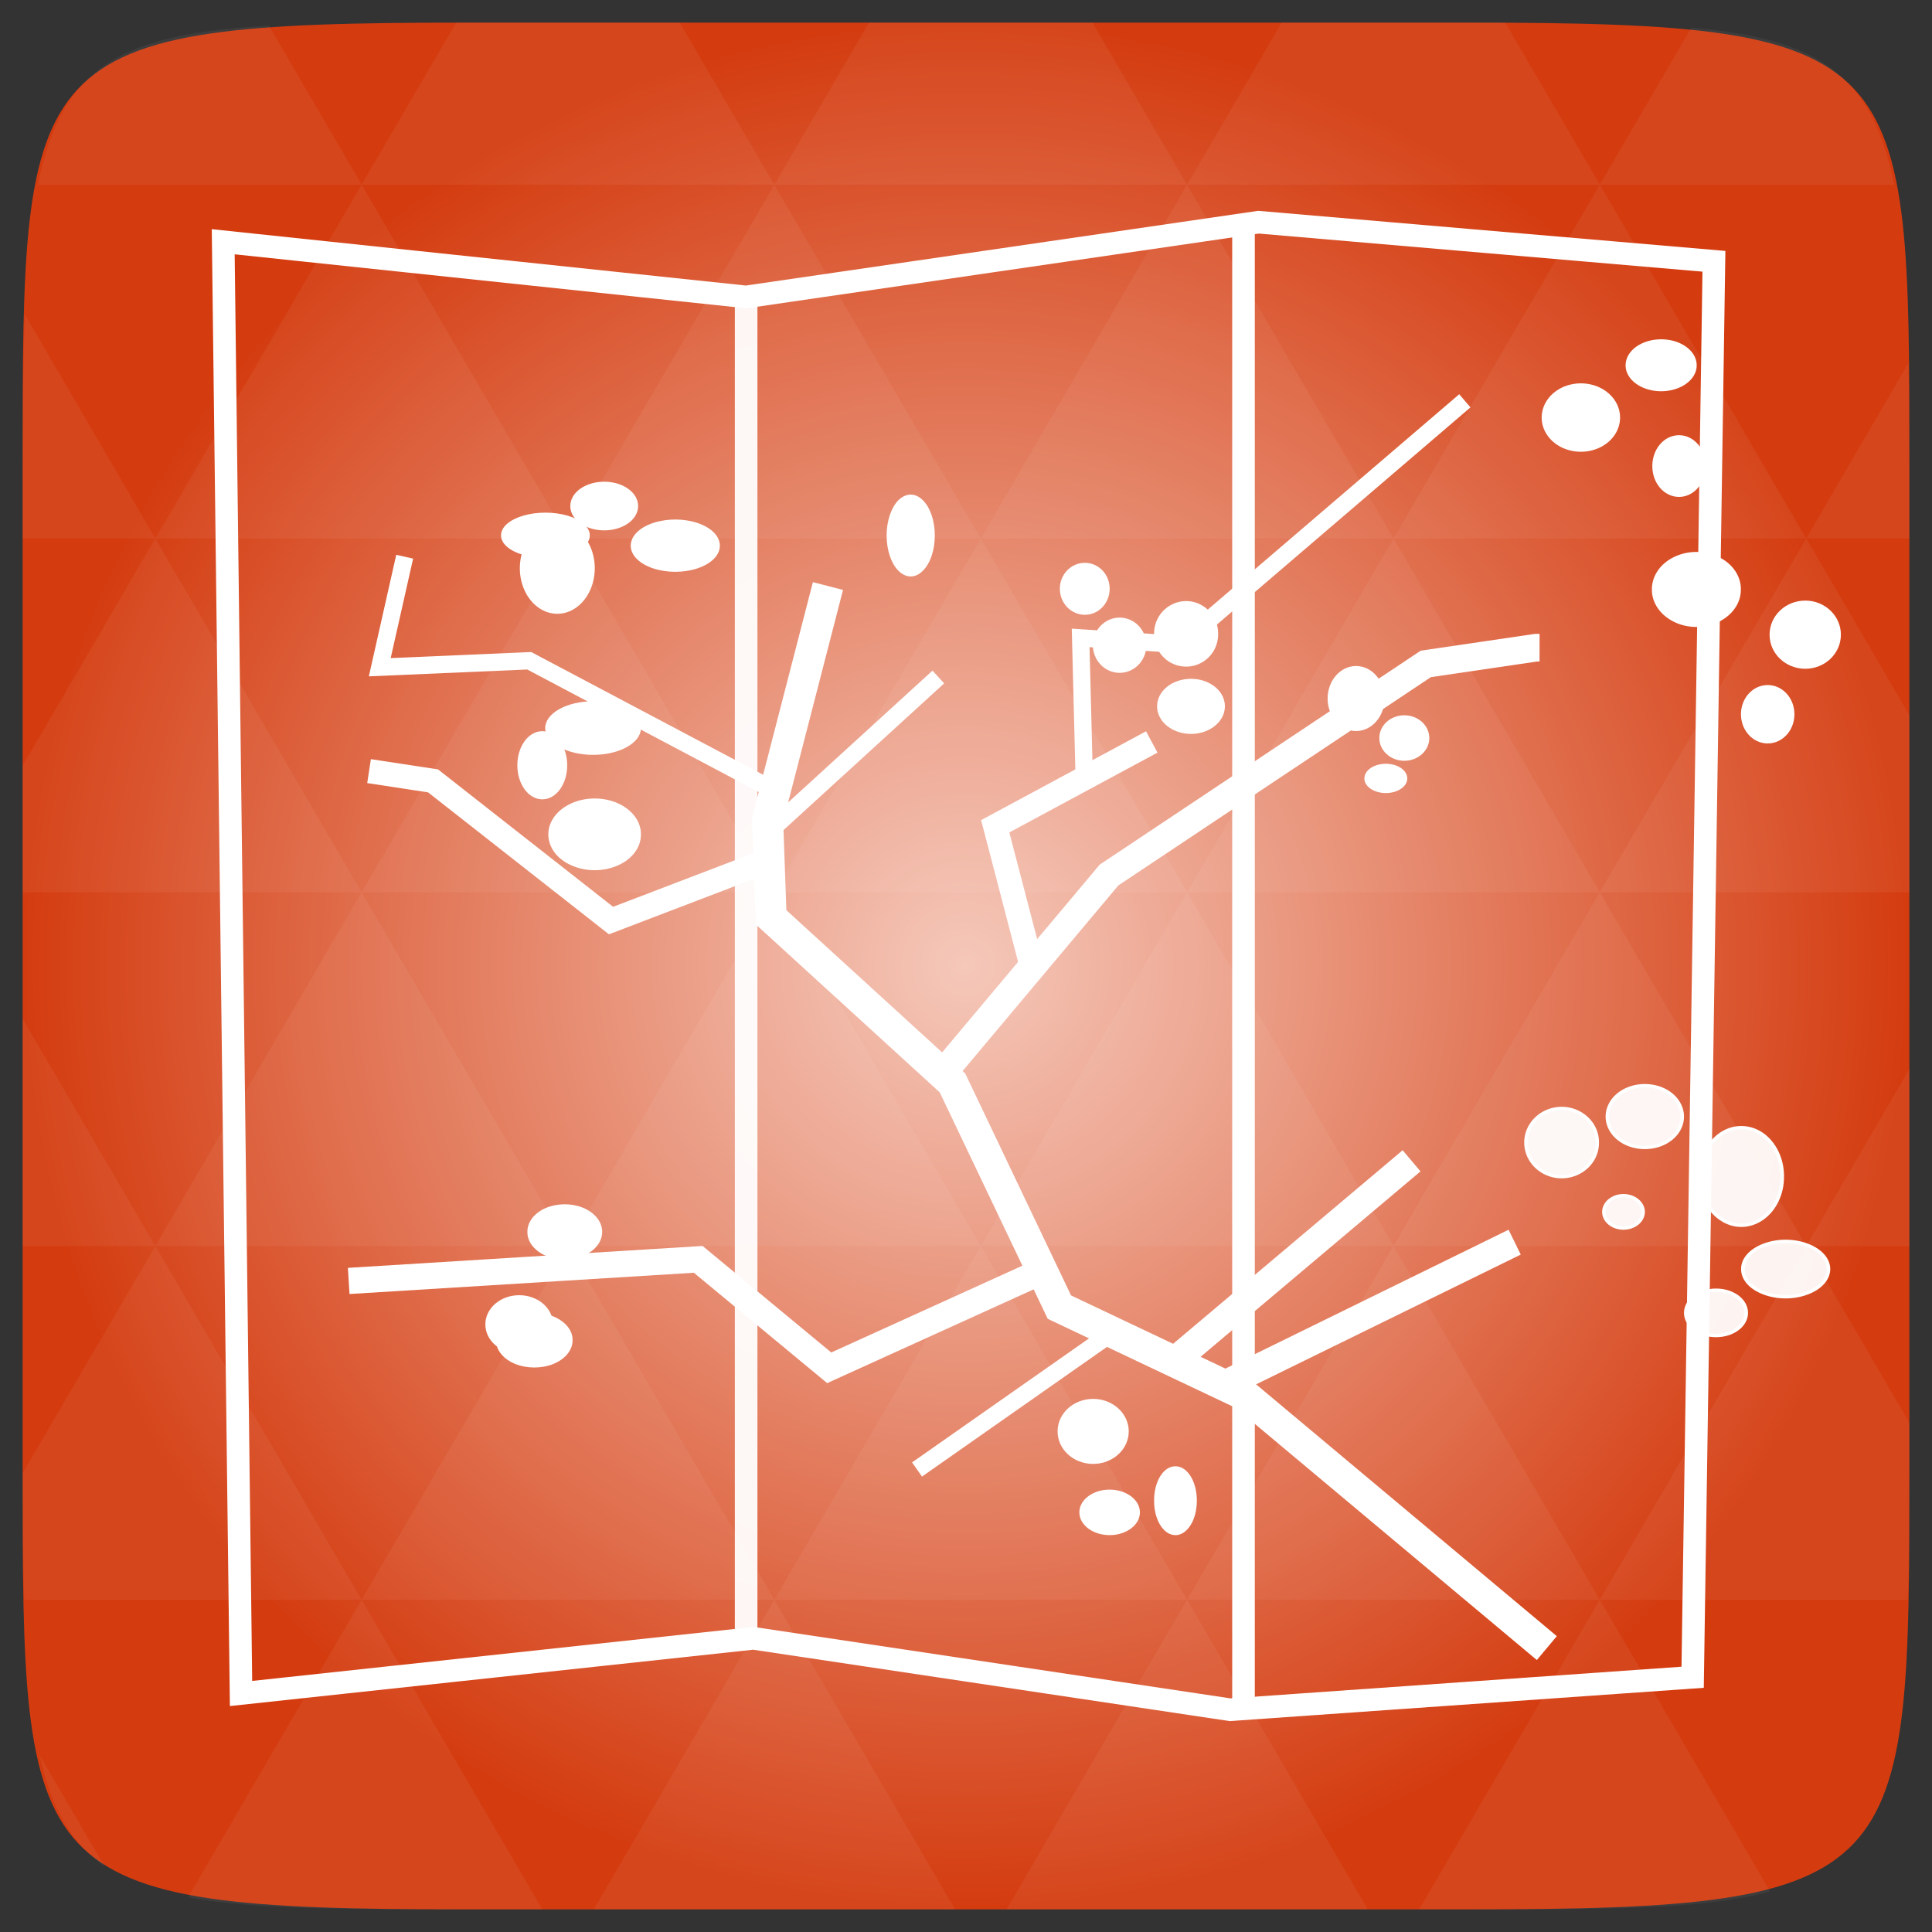 <svg width="48" xmlns="http://www.w3.org/2000/svg" height="48" viewBox="0 0 48 48" xmlns:xlink="http://www.w3.org/1999/xlink">
<rect x="0" y="0" width="48" height="48" fill="#333333" stroke="none"/>
<defs>
<radialGradient cx="148.004" cy="160" gradientTransform="matrix(.183 0 0 .183 -3.1 -5.297)" id="radial0" r="128" gradientUnits="userSpaceOnUse">
<stop offset="0" style="stop-color:#f5c8ba"/>
<stop offset="1" style="stop-color:#d43c10"/>
</radialGradient>
</defs>
<path style="fill:url(#radial0)" d="M 47.438 11.547 L 47.438 36.453 C 47.438 46.703 47.438 47.438 36.453 47.438 L 11.551 47.438 C 0.562 47.438 0.562 46.703 0.562 36.453 L 0.562 11.547 C 0.562 1.297 0.562 0.562 11.551 0.562 L 36.453 0.562 C 47.438 0.562 47.438 1.297 47.438 11.547 Z "/>
<path style="fill:#fff;fill-opacity:.051" d="M 38.266 47.438 C 40.809 47.426 42.645 47.355 43.977 46.996 L 39.746 39.746 L 35.262 47.438 L 36.453 47.438 C 37.094 47.438 37.695 47.438 38.266 47.438 Z M 39.746 39.746 L 34.621 30.957 L 29.492 39.746 Z M 39.746 39.746 L 47.398 39.746 C 47.43 38.773 47.438 37.684 47.438 36.449 L 47.438 35.352 L 44.875 30.957 Z M 44.875 30.957 L 39.746 22.168 L 34.621 30.957 Z M 44.875 30.957 L 47.438 30.957 L 47.438 26.562 Z M 34.621 30.957 L 29.492 22.168 L 24.367 30.957 Z M 24.367 30.957 L 19.238 39.746 L 29.492 39.746 Z M 24.367 30.957 L 19.238 22.168 L 14.113 30.957 Z M 14.113 30.957 L 8.984 39.746 L 19.238 39.746 Z M 14.113 30.957 L 8.984 22.168 L 3.859 30.957 Z M 3.859 30.957 L 0.562 36.605 C 0.562 37.773 0.574 38.816 0.602 39.746 L 8.984 39.746 Z M 3.859 30.957 L 0.562 25.309 L 0.562 30.957 Z M 8.984 39.746 L 4.672 47.141 C 6.27 47.434 8.48 47.438 11.551 47.438 L 13.473 47.438 Z M 8.984 22.168 L 3.859 13.379 L 0.562 19.027 L 0.562 22.168 Z M 8.984 22.168 L 19.238 22.168 L 14.113 13.379 Z M 14.113 13.379 L 8.984 4.59 L 3.859 13.379 Z M 14.113 13.379 L 24.367 13.379 L 19.238 4.59 Z M 19.238 4.59 L 16.887 0.562 L 11.547 0.562 C 11.473 0.562 11.41 0.562 11.336 0.562 L 8.984 4.59 Z M 19.238 4.59 L 29.492 4.59 L 27.141 0.562 L 21.59 0.562 Z M 29.492 4.59 L 39.746 4.59 L 37.395 0.562 C 37.082 0.562 36.785 0.562 36.449 0.562 L 31.844 0.562 Z M 29.492 4.59 L 24.367 13.379 L 34.621 13.379 Z M 34.621 13.379 L 44.875 13.379 L 39.746 4.59 Z M 34.621 13.379 L 29.492 22.168 L 39.746 22.168 Z M 39.746 22.168 L 47.438 22.168 L 47.438 17.773 L 44.875 13.379 Z M 44.875 13.379 L 47.438 13.379 L 47.438 11.547 C 47.438 10.633 47.43 9.797 47.414 9.023 Z M 29.492 22.168 L 24.367 13.379 L 19.238 22.168 Z M 39.746 4.59 L 47.055 4.59 C 46.5 1.832 45.168 0.961 42.023 0.688 Z M 8.984 4.59 L 6.68 0.637 C 3.02 0.844 1.539 1.633 0.945 4.59 Z M 3.859 13.379 L 0.621 7.824 C 0.578 8.898 0.562 10.133 0.562 11.547 L 0.562 13.379 Z M 19.238 39.746 L 14.754 47.438 L 23.727 47.438 Z M 29.492 39.746 L 25.008 47.438 L 33.98 47.438 Z M 2.594 46.367 L 0.992 43.621 C 1.285 44.938 1.777 45.801 2.594 46.367 Z "/>
<path style="fill:#ffcca3;stroke:#000;fill-opacity:.749;stroke-width:.457" d="M 29.958 -175.938 L 31.854 15.5 " transform="matrix(.188 0 0 .188 0 39)"/>
<g style="stroke:#fff">
<g style="fill:none">
<g style="stroke-width:2.986">
<path d="M 29.5 -175.5 L 31.854 16.354 L 99.562 9.062 L 162.562 18.5 L 223.688 14.208 L 226.5 -172.917 L 166.312 -178.083 L 98.604 -168.208 Z " transform="matrix(.188 0 0 .188 0 39)"/>
<path style="stroke-opacity:.941" d="M 98.604 -168.208 L 98.604 9.5 " transform="matrix(.188 0 0 .188 0 39)"/>
<path d="M 164.333 -178.5 L 164.333 17.646 " transform="matrix(.188 0 0 .188 0 39)"/>
</g>
<g>
<path style="stroke-width:4.113" d="M 204.417 10.354 L 164.438 -23.125 L 140 -34.708 L 125.875 -64.333 L 101.896 -86.229 L 101.438 -99.104 L 109.417 -130 " transform="matrix(.188 0 0 .188 0 39)"/>
</g>
<g style="stroke-width:3.656">
<path d="M 162.562 -24.854 L 200.167 -43.292 " transform="matrix(.188 0 0 .188 0 39)"/>
<path d="M 155.979 -28.271 L 186.542 -54.042 " transform="matrix(.188 0 0 .188 0 39)"/>
</g>
<g>
<path style="stroke-width:2.285" d="M 147.521 -31.708 L 121.188 -13.25 " transform="matrix(.188 0 0 .188 0 39)"/>
<path style="stroke-width:3.463" d="M 138.438 -39.792 L 109.583 -26.688 L 92.271 -41.021 L 46.083 -38.167 " transform="matrix(.188 0 0 .188 0 39)"/>
<path style="stroke-width:3.656" d="M 124.938 -66.042 L 146.562 -91.812 L 188.417 -119.708 L 203 -121.854 L 203.458 -121.854 " transform="matrix(.188 0 0 .188 0 39)"/>
<path style="stroke-width:3.199" d="M 136.229 -80.208 L 131.521 -98.25 L 152.208 -109.396 " transform="matrix(.188 0 0 .188 0 39)"/>
</g>
<g style="stroke-width:2.285">
<path d="M 143.292 -104.25 L 142.812 -123.146 L 155.979 -122.271 L 193.583 -154.479 " transform="matrix(.188 0 0 .188 0 39)"/>
<path d="M 101.438 -97.375 L 124 -117.979 " transform="matrix(.188 0 0 .188 0 39)"/>
</g>
<g>
<path style="stroke-width:3.199" d="M 100.958 -93.521 L 80.75 -85.792 L 57.229 -104.25 L 48.771 -105.542 " transform="matrix(.188 0 0 .188 0 39)"/>
<path style="stroke-width:2.285" d="M 102.375 -102.958 L 69.938 -120.125 L 50.188 -119.271 L 53.479 -133.875 " transform="matrix(.188 0 0 .188 0 39)"/>
</g>
</g>
<g style="fill:#fff">
<g>
<path d="M 17097.215 140.567 C 17097.215 146.007 17093.033 150.397 17087.894 150.397 C 17082.71 150.397 17078.529 146.007 17078.529 140.567 C 17078.529 135.128 17082.71 130.738 17087.894 130.738 C 17093.033 130.738 17097.215 135.128 17097.215 140.567 Z " transform="matrix(.09 0 0 .082 -1493.058 4.242)"/>
<path d="M 17064.791 167.613 C 17064.791 172.241 17061.699 175.963 17057.909 175.963 C 17054.12 175.963 17051.027 172.241 17051.027 167.613 C 17051.027 162.984 17054.12 159.263 17057.909 159.263 C 17061.699 159.263 17064.791 162.984 17064.791 167.613 Z " transform="matrix(.09 0 0 .082 -1491.294 4.001)"/>
<path d="M 17046.094 147.47 C 17046.138 151.335 17043.873 154.913 17040.214 156.87 C 17036.555 158.826 17032.069 158.826 17028.41 156.87 C 17024.752 154.913 17022.487 151.335 17022.53 147.47 C 17022.487 143.605 17024.752 139.979 17028.41 138.07 C 17032.069 136.114 17036.555 136.114 17040.214 138.07 C 17043.873 139.979 17046.138 143.605 17046.094 147.47 Z " transform="matrix(.09 0 0 .082 -1490.942 2.552)"/>
<path d="M 17067.752 110.109 C 17067.752 114.976 17064.66 118.936 17060.871 118.936 C 17057.038 118.936 17053.989 114.976 17053.989 110.109 C 17053.989 105.194 17057.038 101.234 17060.871 101.234 C 17064.66 101.234 17067.752 105.194 17067.752 110.109 Z " transform="matrix(.09 0 0 .082 -1493.763 2.552)"/>
<path d="M 17030.382 110.111 C 17030.382 113.642 17028.422 116.886 17025.243 118.652 C 17022.019 120.417 17018.099 120.417 17014.876 118.652 C 17011.697 116.886 17009.737 113.642 17009.737 110.111 C 17009.737 106.58 17011.697 103.335 17014.876 101.57 C 17018.099 99.804 17022.019 99.804 17025.243 101.57 C 17028.422 103.335 17030.382 106.58 17030.382 110.111 Z " transform="matrix(.09 0 0 .082 -1492.529 1.345)"/>
</g>
<g style="fill-opacity:.941">
<path d="M 17026.451 256.555 C 17026.451 259.274 17024.012 261.469 17021.05 261.469 C 17018.044 261.469 17015.649 259.274 17015.649 256.555 C 17015.649 253.883 17018.044 251.64 17021.05 251.64 C 17024.012 251.64 17026.451 253.883 17026.451 256.555 Z " transform="matrix(.09 0 0 .082 -1491.559 9.071)"/>
<path d="M 17037.253 282.643 C 17037.253 285.983 17035.293 289.085 17032.113 290.755 C 17028.89 292.425 17024.97 292.425 17021.747 290.755 C 17018.567 289.085 17016.607 285.983 17016.607 282.643 C 17016.607 279.303 17018.567 276.202 17021.747 274.531 C 17024.97 272.861 17028.89 272.861 17032.113 274.531 C 17035.293 276.202 17037.253 279.303 17037.253 282.643 Z " transform="matrix(.09 0 0 .082 -1491.559 4.564)"/>
<path d="M 17051.003 307.18 C 17051.046 310.902 17049.173 314.29 17046.124 316.151 C 17043.075 318.012 17039.33 318.012 17036.281 316.151 C 17033.232 314.29 17031.359 310.902 17031.359 307.18 C 17031.359 303.506 17033.232 300.119 17036.281 298.258 C 17039.33 296.397 17043.075 296.397 17046.124 298.258 C 17049.173 300.119 17051.046 303.506 17051.003 307.18 Z " transform="matrix(.09 0 0 .082 -1494.909 3.196)"/>
<path d="M 17088.399 335.713 C 17088.399 338.719 17086.134 341.486 17082.475 342.965 C 17078.817 344.492 17074.33 344.492 17070.672 342.965 C 17067.013 341.486 17064.748 338.719 17064.792 335.713 C 17064.748 332.707 17067.013 329.939 17070.672 328.46 C 17074.33 326.933 17078.817 326.933 17082.475 328.46 C 17086.134 329.939 17088.399 332.707 17088.399 335.713 Z " transform="matrix(.09 0 0 .082 -1492.529 4.001)"/>
</g>
<g>
<path d="M 17035.304 360.796 C 17035.304 362.943 17032.865 364.708 17029.903 364.708 C 17026.898 364.708 17024.459 362.943 17024.459 360.796 C 17024.459 358.601 17026.898 356.836 17029.903 356.836 C 17032.865 356.836 17035.304 358.601 17035.304 360.796 Z " transform="matrix(.09 0 0 .082 -1498.259 -10.244)"/>
<path style="fill-opacity:.941" d="M 17051.002 354.876 C 17051.002 358.693 17047.3 361.747 17042.683 361.747 C 17038.066 361.747 17034.32 358.693 17034.32 354.876 C 17034.32 351.059 17038.066 348.005 17042.683 348.005 C 17047.3 348.005 17051.002 351.059 17051.002 354.876 Z " transform="matrix(.09 0 0 .082 -1491.206 3.518)"/>
<path d="M 16905.515 414.351 C 16905.515 419.504 16901.334 423.703 16896.194 423.703 C 16891.011 423.703 16886.873 419.504 16886.873 414.351 C 16886.873 409.198 16891.011 404.999 16896.194 404.999 C 16901.334 404.999 16905.515 409.198 16905.515 414.351 Z " transform="matrix(.09 0 0 .082 -1493.498 1.586)"/>
<path d="M 16959.595 339.149 C 16959.595 342.68 16958.593 345.972 16956.895 347.737 C 16955.24 349.55 16953.149 349.55 16951.45 347.737 C 16949.795 345.972 16948.75 342.68 16948.793 339.149 C 16948.75 335.618 16949.795 332.325 16951.45 330.56 C 16953.149 328.794 16955.24 328.794 16956.895 330.56 C 16958.593 332.325 16959.595 335.618 16959.595 339.149 Z " transform="matrix(.09 0 0 .082 -1496.673 9.473)"/>
<path d="M 16923.206 338.67 C 16923.206 342.726 16919.025 346.018 16913.885 346.018 C 16908.745 346.018 16904.564 342.726 16904.564 338.67 C 16904.564 334.566 16908.745 331.274 16913.885 331.274 C 16919.025 331.274 16923.206 334.566 16923.206 338.67 Z " transform="matrix(.09 0 0 .082 -1480.979 -18.694)"/>
<path d="M 16962.524 287.549 C 16962.568 290.889 16961 294.039 16958.386 295.709 C 16955.816 297.379 16952.593 297.379 16949.98 295.709 C 16947.41 294.039 16945.798 290.889 16945.842 287.549 C 16945.798 284.162 16947.41 281.06 16949.98 279.39 C 16952.593 277.672 16955.816 277.672 16958.386 279.39 C 16961 281.06 16962.568 284.162 16962.524 287.549 Z " transform="matrix(.09 0 0 .082 -1496.408 -7.83)"/>
<path d="M 16931.077 260.021 C 16931.077 265.174 16927.766 269.373 16923.716 269.373 C 16919.665 269.373 16916.355 265.174 16916.355 260.021 C 16916.355 254.868 16919.665 250.669 16923.716 250.669 C 16927.766 250.669 16931.077 254.868 16931.077 260.021 Z " transform="matrix(.09 0 0 .082 -1489.443 -3.967)"/>
<path d="M 16927.171 211.335 C 16927.171 215.677 16923.208 219.208 16918.33 219.208 C 16913.408 219.208 16909.444 215.677 16909.444 211.335 C 16909.444 206.993 16913.408 203.51 16918.33 203.51 C 16923.208 203.51 16927.171 206.993 16927.171 211.335 Z " transform="matrix(.09 0 0 .082 -1493.058 .218)"/>
<path d="M 16904.594 131.723 C 16904.594 135.262 16902.155 138.523 16898.148 140.272 C 16894.228 142.062 16889.349 142.062 16885.342 140.272 C 16881.422 138.523 16878.983 135.262 16878.983 131.723 C 16878.983 128.224 16881.422 124.924 16885.342 123.175 C 16889.349 121.425 16894.228 121.425 16898.148 123.175 C 16902.155 124.924 16904.594 128.224 16904.594 131.723 Z " transform="matrix(.045 0 0 .098 -737.504 .395)"/>
<path d="M 16769.877 129.279 C 16769.877 134.003 16768.004 138.393 16764.955 140.779 C 16761.907 143.164 16758.161 143.164 16755.112 140.779 C 16752.063 138.393 16750.19 134.003 16750.19 129.279 C 16750.19 124.508 16752.063 120.118 16755.112 117.78 C 16758.161 115.394 16761.907 115.394 16764.955 117.78 C 16768.004 120.118 16769.877 124.508 16769.877 129.279 Z " transform="matrix(.09 0 0 .082 -1494.557 3.518)"/>
<path d="M 16819.983 191.181 C 16819.983 197.965 16813.399 203.482 16805.257 203.482 C 16797.116 203.482 16790.482 197.965 16790.482 191.181 C 16790.482 184.397 16797.116 178.88 16805.257 178.88 C 16813.399 178.88 16819.983 184.397 16819.983 191.181 Z " transform="matrix(.078 0 0 .052 -1296.073 8.147)"/>
<path d="M 16774.775 220.684 C 16774.819 224.405 16772.467 227.841 16768.677 229.654 C 16764.844 231.515 16760.14 231.515 16756.351 229.654 C 16752.518 227.841 16750.209 224.405 16750.209 220.684 C 16750.209 217.009 16752.518 213.574 16756.351 211.713 C 16760.14 209.852 16764.844 209.852 16768.677 211.713 C 16772.467 213.574 16774.819 217.009 16774.775 220.684 Z " transform="matrix(.09 0 0 .082 -1493.851 2.633)"/>
<path d="M 16826.899 308.676 C 16826.899 312.493 16822.936 315.547 16818.057 315.547 C 16813.135 315.547 16809.172 312.493 16809.172 308.676 C 16809.172 304.859 16813.135 301.805 16818.057 301.805 C 16822.936 301.805 16826.899 304.859 16826.899 308.676 Z " transform="matrix(.09 0 0 .082 -1498.612 -12.739)"/>
<path d="M 16837.687 331.276 C 16837.687 336.715 16834.856 341.105 16831.328 341.105 C 16827.8 341.105 16824.925 336.715 16824.925 331.276 C 16824.925 325.836 16827.8 321.447 16831.328 321.447 C 16834.856 321.447 16837.687 325.836 16837.687 331.276 Z " transform="matrix(.09 0 0 .082 -1501.345 -8.152)"/>
<path d="M 16817.067 382.892 C 16817.067 386.423 16814.192 389.286 16810.664 389.286 C 16807.136 389.286 16804.261 386.423 16804.261 382.892 C 16804.261 379.362 16807.136 376.499 16810.664 376.499 C 16814.192 376.499 16817.067 379.362 16817.067 382.892 Z " transform="matrix(.09 0 0 .082 -1478.07 -13.061)"/>
<path d="M 16835.734 393.701 C 16835.734 398.33 16831.77 402.052 16826.892 402.052 C 16822.013 402.052 16818.05 398.33 16818.05 393.701 C 16818.05 389.073 16822.013 385.351 16826.892 385.351 C 16831.77 385.351 16835.734 389.073 16835.734 393.701 Z " transform="matrix(.09 0 0 .082 -1501.521 .621)"/>
<path d="M 16793.445 385.331 C 16793.534 389.553 16789.431 393.49 16782.921 395.637 C 16776.41 397.713 16768.294 397.713 16761.783 395.637 C 16755.183 393.49 16751.17 389.553 16751.17 385.331 C 16751.17 381.108 16755.183 377.243 16761.783 375.096 C 16768.294 373.02 16776.41 373.02 16782.921 375.096 C 16789.431 377.243 16793.534 381.108 16793.445 385.331 Z " transform="matrix(.044 0 0 .055 -724.708 12.102)"/>
<path d="M 16796.412 348.981 C 16796.412 351.796 16794.539 354.372 16791.49 355.804 C 16788.441 357.188 16784.696 357.188 16781.647 355.804 C 16778.598 354.372 16776.725 351.796 16776.768 348.981 C 16776.725 346.165 16778.598 343.589 16781.647 342.157 C 16784.696 340.774 16788.441 340.774 16791.49 342.157 C 16794.539 343.589 16796.412 346.165 16796.412 348.981 Z " transform="matrix(.09 0 0 .082 -1496.761 1.989)"/>
<path d="M 16805.242 333.726 C 16805.242 337.83 16802.411 341.122 16798.883 341.122 C 16795.355 341.122 16792.48 337.83 16792.48 333.726 C 16792.48 329.671 16795.355 326.378 16798.883 326.378 C 16802.411 326.378 16805.242 329.671 16805.242 333.726 Z " transform="matrix(.09 0 0 .082 -1484.947 -12.739)"/>
<path d="M 16774.77 341.138 C 16774.77 343.957 16772.826 346.541 16769.625 347.95 C 16766.423 349.36 16762.498 349.36 16759.296 347.95 C 16756.095 346.541 16754.113 343.957 16754.151 341.138 C 16754.113 338.319 16756.095 335.677 16759.296 334.267 C 16762.498 332.858 16766.423 332.858 16769.625 334.267 C 16772.826 335.677 16774.77 338.319 16774.77 341.138 Z " transform="matrix(.102 0 0 .067 -1696.424 -9.555)"/>
<path d="M 16895.694 284.103 C 16895.694 288.445 16892.601 291.976 16888.812 291.976 C 16885.023 291.976 16881.93 288.445 16881.93 284.103 C 16881.93 279.761 16885.023 276.23 16888.812 276.23 C 16892.601 276.23 16895.694 279.761 16895.694 284.103 Z " transform="matrix(.09 0 0 .082 -1492.176 -7.266)"/>
<path style="fill-opacity:.941" d="M 17088.37 290.009 C 17088.414 295.305 17086.236 300.172 17082.752 302.796 C 17079.224 305.468 17074.911 305.468 17071.427 302.796 C 17067.899 300.172 17065.765 295.305 17065.765 290.009 C 17065.765 284.712 17067.899 279.845 17071.427 277.173 C 17074.911 274.549 17079.224 274.549 17082.752 277.173 C 17086.236 279.845 17088.414 284.712 17088.37 290.009 Z " transform="matrix(.09 0 0 .082 -1493.675 5.449)"/>
<path d="M 16837.71 146.985 C 16837.71 149.609 16835.488 152.043 16831.83 153.379 C 16828.171 154.715 16823.641 154.715 16819.982 153.379 C 16816.324 152.043 16814.102 149.609 16814.102 146.985 C 16814.102 144.313 16816.324 141.879 16819.982 140.543 C 16823.641 139.207 16828.171 139.207 16831.83 140.543 C 16835.488 141.879 16837.71 144.313 16837.71 146.985 Z " transform="matrix(.09 0 0 .082 -1497.554 1.506)"/>
<path d="M 16945.834 414.347 C 16945.834 417.878 16942.306 420.741 16937.951 420.741 C 16933.639 420.741 16930.111 417.878 16930.111 414.347 C 16930.111 410.817 16933.639 407.954 16937.951 407.954 C 16942.306 407.954 16945.834 410.817 16945.834 414.347 Z " transform="matrix(.09 0 0 .082 -1496.849 3.598)"/>
</g>
</g>
</g>
</svg>
